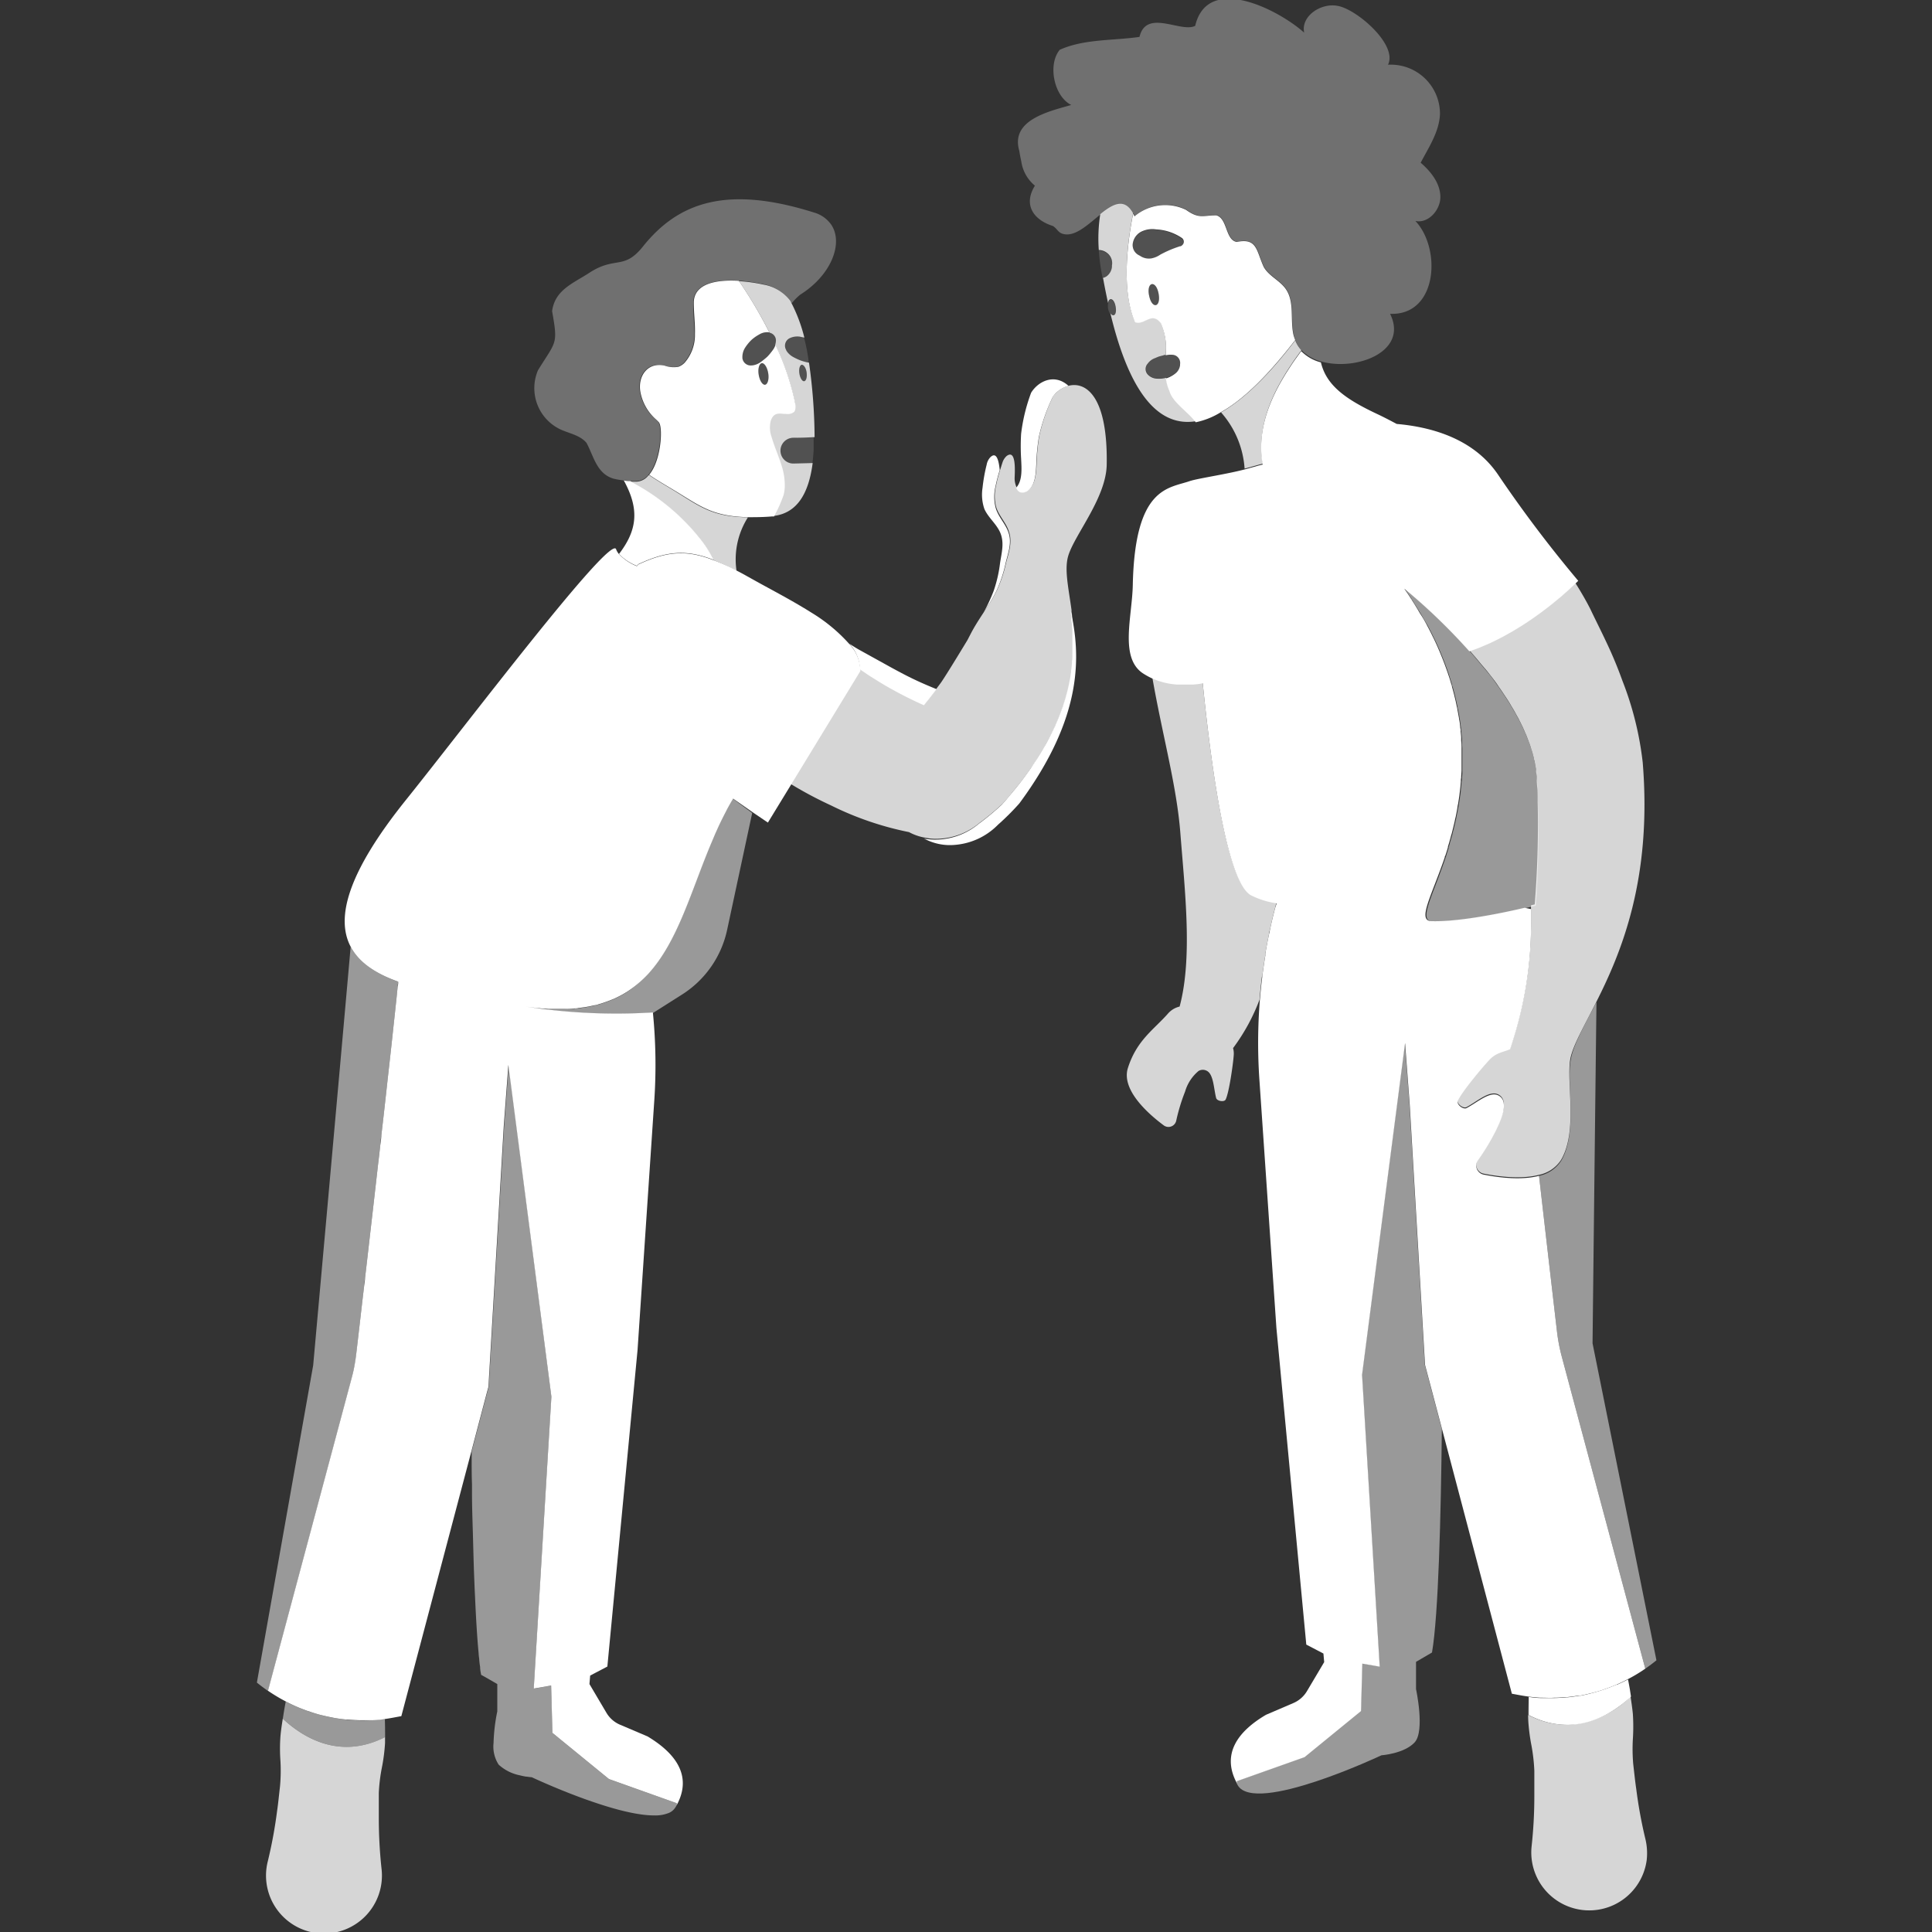 <svg viewBox="0 0 300 300" xmlns="http://www.w3.org/2000/svg"><rect x="0" y="0" width="300" height="300" fill="#333333" stroke="none"/><g fill="#fff"><path d="m 59.29 274.51 a 28.16 28.16 0 0 0 .5 -3.87 v -.9 c -7.09 3.61 -12.81 0 -15.88 -2.87 -.14 .9 -.28 1.81 -.36 2.71 a 26.72 26.72 0 0 0 0 3.9 26.73 26.73 0 0 1 -.07 3.9 c -.15 1.29 -.27 2.59 -.46 3.88 a 71.58 71.58 0 0 1 -1.43 7.74 9 9 0 1 0 17.65 1.14 73.67 73.67 0 0 1 -.42 -7.83 v -3.9 a 26.64 26.64 0 0 1 .47 -3.9 z" opacity=".8"/><path d="m 105.08 280 l -10.51 -3.74 -8.78 -7.17 -.2 -7.35 -2.7 .47 2.74 -45.32 -6.63 -51.51 -.72 9.55 -.41 7 -1.87 31.57 -.1 1.82 -.24 .87 -2.42 9.18 v 1.26 c 0 1.25 0 2.53 .05 3.82 v 1.28 c 0 2.15 .08 4.31 .14 6.43 s .11 4.21 .18 6.21 c .05 1.2 .09 2.37 .15 3.5 .15 3.4 .33 6.44 .56 8.84 a 7.63 7.63 0 0 0 .09 .85 9.39 9.39 0 0 0 .14 1.24 .97 .97 0 0 1 0 .17 5.84 5.84 0 0 0 .15 1 v .09 l 1 .56 1.52 .88 v 4.24 a 27.74 27.74 0 0 0 -.58 4.89 5.17 5.17 0 0 0 .79 3.38 6.83 6.83 0 0 0 3.29 1.66 c .34 .09 .66 .15 .94 .2 h .1 c .5 .08 .82 .1 .82 .1 s 4.11 1.94 8.83 3.6 l .67 .23 c 1.52 .52 3.08 1 4.57 1.37 .91 .22 1.79 .41 2.62 .53 a 15.05 15.05 0 0 0 2.57 .2 5.57 5.57 0 0 0 1.89 -.34 2.19 2.19 0 0 0 1.17 -.95 l .19 -.35 z" opacity=".5"/><path d="m 200.85 52 c -.54 -2.38 .2 -5.13 -1.2 -7.13 -.93 -1.33 -2.63 -2 -3.42 -3.42 -1.18 -2.57 -1 -4.53 -4.19 -3.88 -1.79 -.31 -1.41 -3.63 -3.16 -4.13 -2.11 0 -2.68 .6 -4.71 -.85 a 7.39 7.39 0 0 0 -8 1 c -.07 -.15 -.15 -.28 -.22 -.41 -1.11 5.63 -1.65 12.37 .28 16.85 1.52 .56 2.58 -1.72 4 .14 a 9.57 9.57 0 0 1 .77 5 3.32 3.32 0 0 1 1.24 -.06 1.27 1.27 0 0 1 1 1.45 v .17 a 1.93 1.93 0 0 1 -.73 1.26 4.46 4.46 0 0 1 -1.41 .76 h -.07 a 7.05 7.05 0 0 0 .57 2 c .47 1.74 2.9 3.22 4.07 4.82 a 11.93 11.93 0 0 0 3.91 -1.57 c 3.6 -2 7.5 -5.94 11.54 -11.2 a 6.66 6.66 0 0 1 -.27 -.8 z m -22.42 -6.1 c -.44 -2.18 1.08 -2.47 1.48 -.29 s -1.07 2.44 -1.48 .26 z m 5.21 -7.9 a .71 .71 0 0 1 -.33 .24 h -.08 a 17.61 17.61 0 0 0 -3.06 1.3 3.61 3.61 0 0 1 -1.37 .58 2.44 2.44 0 0 1 -1.77 -.39 l -.24 -.13 a 1.75 1.75 0 0 1 -.85 -2 2.46 2.46 0 0 1 1.51 -1.73 3.84 3.84 0 0 1 2.07 -.25 7.84 7.84 0 0 1 4 1.33 .72 .72 0 0 1 .16 1.01 c -.02 .01 -.03 .03 -.04 .04 z"/><path d="m 181.66 60.66 a 7.05 7.05 0 0 1 -.57 -2 4.45 4.45 0 0 1 -1.44 .14 2.08 2.08 0 0 1 -1.4 -.62 1.25 1.25 0 0 1 -.1 -1.64 l .07 -.08 a 2.33 2.33 0 0 1 1 -.8 c .32 -.12 .61 -.27 .88 -.34 s .52 -.14 .82 -.23 h .08 a 9.57 9.57 0 0 0 -.77 -5 c -1.41 -1.86 -2.47 .42 -4 -.14 -1.93 -4.48 -1.39 -11.22 -.28 -16.85 -1.38 -2.45 -3.18 -1.39 -5.1 .15 a 24.55 24.55 0 0 0 -.23 5.57 2.09 2.09 0 0 1 1.25 .43 2 2 0 0 1 .79 2 v .21 a 2.09 2.09 0 0 1 -.8 1.43 1.81 1.81 0 0 1 -.58 .27 c .25 1.38 .51 2.66 .78 3.9 .11 -.91 .92 -.83 1.17 .53 s -.37 1.7 -.81 1.06 c 3.1 12.93 7.75 17.68 13.31 16.75 -1.17 -1.52 -3.6 -3 -4.07 -4.74 z" opacity=".8"/><path d="m 173.23 47.67 c -.25 -1.36 -1.06 -1.44 -1.17 -.53 a 2.48 2.48 0 0 0 0 .75 2.17 2.17 0 0 0 .32 .84 c .48 .64 1.11 .27 .85 -1.06 z" opacity=".15"/><path d="m 178.43 45.87 c .41 2.18 1.92 1.89 1.48 -.29 s -1.91 -1.89 -1.48 .29 z" opacity=".15"/><path d="m 182.27 55 a 3.32 3.32 0 0 0 -1.24 .06 h -.08 c -.3 .09 -.56 .14 -.82 .23 s -.56 .22 -.88 .34 a 2.33 2.33 0 0 0 -1 .8 l -.07 .08 a 1.25 1.25 0 0 0 .1 1.64 2.08 2.08 0 0 0 1.4 .62 4.45 4.45 0 0 0 1.44 -.14 h .07 a 4.46 4.46 0 0 0 1.41 -.76 1.93 1.93 0 0 0 .73 -1.26 v -.17 a 1.27 1.27 0 0 0 -1.06 -1.44 z" opacity=".15"/><path d="m 179.52 35.68 a 3.84 3.84 0 0 0 -2.07 .25 2.46 2.46 0 0 0 -1.51 1.73 1.75 1.75 0 0 0 .85 2 l .24 .13 a 2.44 2.44 0 0 0 1.77 .39 3.61 3.61 0 0 0 1.37 -.58 17.61 17.61 0 0 1 3.06 -1.3 h .08 a .71 .71 0 0 0 .33 -.24 .72 .72 0 0 0 -.13 -1 7.85 7.85 0 0 0 -3.99 -1.38 z" opacity=".15"/><path d="m 172.66 41.54 v -.21 a 2 2 0 0 0 -.79 -2 2.09 2.09 0 0 0 -1.25 -.43 31.85 31.85 0 0 0 .62 4.38 1.81 1.81 0 0 0 .58 -.27 2.09 2.09 0 0 0 .84 -1.47 z" opacity=".15"/><path d="m 220.6 25.27 c 1.28 -2.44 2.91 -4.85 3 -7.61 a 7.63 7.63 0 0 0 -7.64 -7.62 c -.14 0 -.29 0 -.43 .01 1.56 -3.14 -5 -8.73 -7.89 -9.15 -2.56 -.46 -5.67 1.62 -5.13 4.17 -4 -3.59 -15 -9.21 -16.92 -1.06 -2.19 1.14 -7.59 -2.71 -8.65 1.72 -4.07 .59 -8.61 .3 -12.38 2 -1.9 2.27 -.92 7.22 1.78 8.57 -3.46 1 -9.49 2.32 -8.06 7.14 .08 .53 .18 1.07 .3 1.6 a 6 6 0 0 0 2.12 3.79 c -1.86 3 -.19 5.32 2.79 6.26 .72 .44 .79 1.1 1.75 1.27 1.82 .36 3.79 -1.58 5.65 -3.07 s 3.72 -2.6 5.1 -.15 c .07 .13 .15 .26 .22 .41 a 7.39 7.39 0 0 1 8 -1 c 2 1.45 2.6 .87 4.71 .85 1.75 .5 1.37 3.82 3.16 4.13 3.22 -.65 3 1.31 4.19 3.88 .79 1.41 2.49 2.09 3.42 3.42 1.4 2 .66 4.75 1.2 7.13 a 6.63 6.63 0 0 0 .27 .87 v .06 a 4.45 4.45 0 0 0 .94 1.49 6.58 6.58 0 0 0 3.06 1.75 c 5.4 1.53 13.62 -1.5 10.69 -7.4 7.38 .3 8 -10.11 3.93 -14.42 2 .44 3.93 -1.72 3.88 -3.8 s -1.48 -3.89 -3.06 -5.24 z" opacity=".3"/><path d="m 240.32 94.27 l .76 -.6 z"/><path d="m 239.1 95.19 l .93 -.7 z"/><path d="m 243.09 92 l .64 -.57 z"/><path d="m 241.36 93.44 l .68 -.56 z"/><path d="m 244.11 91.05 l .13 -.12 z"/><path d="m 242.29 92.68 l .61 -.53 z"/><path d="m 220.31 94.82 l .1 .18 -.1 -.17 z"/><path d="m 218.21 91.44 l -.17 -.13 z"/><path d="m 220.31 94.83 c -.25 -.42 -.51 -.85 -.79 -1.28 .2 .31 .39 .63 .58 .94 .07 .11 .15 .23 .21 .34 z"/><path d="m 218.06 91.33 c .39 .56 .76 1.12 1.12 1.68 -.36 -.56 -.73 -1.12 -1.12 -1.68 z"/><path d="m 242.41 180.26 a 5.36 5.36 0 0 1 -3.43 2.32 c 1.49 13.07 2.81 24.36 2.81 24.36 a 27.88 27.88 0 0 0 .69 3.6 l 13 48.57 c .59 -.41 1.17 -.84 1.73 -1.3 l -9.92 -49.22 s .38 -34.16 .61 -53 c -2 3.89 -3.64 6.76 -4 9 -.7 3.64 1.15 11.17 -1.49 15.67 z" opacity=".5"/><path d="m 221.24 211.89 l -.11 -1.83 -1.86 -31.6 -.41 -7 -.72 -9.55 -6.68 51.52 2.74 45.32 -2.7 -.47 -.2 7.36 -8.77 7.16 -10.53 3.77 v .28 c .07 .12 .12 .24 .19 .36 2.71 4.61 22.32 -4.65 22.32 -4.65 s 3.51 -.24 5.15 -2 .22 -8.28 .22 -8.28 v -4.23 l 2.48 -1.45 c 1 -5.72 1.39 -21.4 1.53 -34.69 l -2.43 -9.18 z" opacity=".5"/><path d="m 254.08 277.82 c -.19 -1.29 -.32 -2.58 -.47 -3.87 a 26.72 26.72 0 0 1 -.06 -3.9 30.01 30.01 0 0 0 0 -3.91 c -.09 -.9 -.22 -1.8 -.36 -2.7 a 14.89 14.89 0 0 1 -9.68 4.38 12.58 12.58 0 0 1 -4.89 -.92 c -.43 -.17 -.87 -.37 -1.31 -.59 v -2.83 c 0 1.24 -.06 2.49 0 3.72 a 29.81 29.81 0 0 0 .5 3.87 28.25 28.25 0 0 1 .44 3.88 v 3.89 a 71.11 71.11 0 0 1 -.42 7.83 9 9 0 0 0 17.87 2.15 9.51 9.51 0 0 0 -.21 -3.29 70.98 70.98 0 0 1 -1.41 -7.71 z" opacity=".8"/><path d="m 251 261.6 l -.28 .11 c -.46 .19 -.92 .37 -1.38 .53 l -.17 .06 a 26.32 26.32 0 0 1 -3.71 1 h -.19 c -.62 .11 -1.23 .2 -1.85 .26 h -.18 c -.63 .06 -1.26 .1 -1.89 .11 h -2.11 a 13.01 13.01 0 0 1 -1.86 -.18 v 2.83 c .44 .22 .88 .42 1.31 .59 a 12.58 12.58 0 0 0 4.89 .92 c 4.2 -.09 7.56 -2.41 9.68 -4.38 l -.18 -1.16 c -.09 -.5 -.18 -1 -.28 -1.5 l -.24 .11 c -.49 .25 -1 .49 -1.49 .71 z"/><path d="m 243.5 267.82 c 4.2 -.09 7.56 -2.41 9.68 -4.38 -2.12 1.97 -5.48 4.29 -9.68 4.38 z" opacity=".5"/><path d="m 196 151.65 c .14 -1.13 .3 -2.26 .49 -3.38 v -.27 c .17 -1 .37 -2 .58 -3.06 a 2.29 2.29 0 0 1 .11 -.52 c .25 -1.16 .52 -2.32 .82 -3.47 l .22 -.85 a 13.18 13.18 0 0 1 -4.07 -1.3 c -3.47 -2.14 -5.87 -17.67 -7.41 -32.89 -.32 .06 -.65 .12 -1 .16 l -.45 .05 h -2.49 a 11.09 11.09 0 0 1 -3.87 -.94 c 1.57 9 3.79 16.82 4.36 24.23 .69 8.92 1.92 19.31 -.12 26.89 a 3.44 3.44 0 0 0 -1.86 1.15 c -2.22 2.49 -4.81 4.11 -6.17 8.39 -1.07 3.39 3.16 7.12 5.57 8.91 a 1.23 1.23 0 0 0 1.72 -.26 1.21 1.21 0 0 0 .21 -.45 28.98 28.98 0 0 1 1.38 -4.54 6.54 6.54 0 0 1 2.09 -3.2 1.31 1.31 0 0 1 1.73 .37 c .62 .87 .68 2.56 1 3.82 .12 .49 1.26 .69 1.48 .24 .54 -1.09 1.16 -5.55 1.25 -6.84 a 3.2 3.2 0 0 0 -.1 -1.14 30.63 30.63 0 0 0 4.11 -7.52 c .1 -1.2 .22 -2.4 .37 -3.59 z" opacity=".8"/><path d="m 196.1 72 c -.79 -4.33 .49 -8.42 2.33 -11.93 -1.84 3.52 -3.12 7.61 -2.33 11.93 z"/><path d="m 200.82 56.15 l -.39 .59 z"/><path d="m 201.46 55.25 c -.11 .14 -.21 .29 -.31 .43 z"/><path d="m 199.58 58.07 l -.48 .8 z"/><path d="m 199 59.07 c -.17 .29 -.34 .59 -.5 .9 a 9.84 9.84 0 0 1 .5 -.9 z"/><path d="m 200.2 57.09 l -.45 .7 z"/><path d="m 196.1 72 c -.79 -4.33 .49 -8.42 2.33 -11.93 l .06 -.11 c .16 -.31 .33 -.61 .5 -.9 l .11 -.2 .48 -.8 .17 -.28 .45 -.7 .23 -.35 .39 -.59 .33 -.47 c .1 -.14 .2 -.29 .31 -.43 l .62 -.86 a 4.45 4.45 0 0 1 -.94 -1.49 v -.06 c -4 5.26 -7.94 9.17 -11.54 11.2 a 14.64 14.64 0 0 1 3.66 8.74 l 1.78 -.49 c .41 -.12 .76 -.21 1.06 -.28 z" opacity=".8"/><path d="m 201.15 55.68 l -.33 .47 z"/><path d="m 202.08 54.39 l -.62 .86 z"/><path d="m 199.1 58.87 l -.11 .2 z"/><path d="m 242.48 210.54 a 27.88 27.88 0 0 1 -.69 -3.6 s -1.32 -11.29 -2.81 -24.36 c -2.79 .73 -6.35 .26 -8.6 -.19 a 1.42 1.42 0 0 1 -.88 -2.22 34.75 34.75 0 0 0 2.84 -4.72 c .73 -1.54 1.38 -3 1.13 -4.3 a 1.51 1.51 0 0 0 -1.66 -1.2 c -1.24 .14 -2.74 1.4 -4.08 2.11 -.52 .28 -1.58 -.55 -1.36 -1.1 .52 -1.31 3.89 -5.32 4.93 -6.41 s 2 -1.13 3.2 -1.63 c .68 -2.06 1.21 -3.92 1.63 -5.67 a 59.3 59.3 0 0 0 1.61 -14.52 v -1.57 l -1 -.2 c -3 .71 -9.94 2.19 -14.39 2.08 -2.35 0 -.14 -3.68 2 -9.94 a .27 .27 0 0 1 .08 -.23 c .13 -.41 .27 -.84 .4 -1.27 a .42 .42 0 0 1 0 -.1 c .05 -.19 .11 -.38 .17 -.57 s .07 -.27 .11 -.4 .11 -.38 .16 -.58 .09 -.32 .14 -.48 .15 -.6 .23 -.91 l .12 -.51 c .05 -.18 .09 -.37 .13 -.56 s .08 -.39 .13 -.58 .11 -.56 .17 -.84 l .12 -.67 a 2.87 2.87 0 0 1 .1 -.56 c .04 -.19 .06 -.42 .1 -.64 s .05 -.36 .08 -.54 c .05 -.36 .09 -.71 .13 -1.08 l .06 -.54 .06 -.72 a 2.13 2.13 0 0 1 .05 -.56 c 0 -.38 .05 -.77 .06 -1.16 v -3.44 a 6.76 6.76 0 0 0 -.06 -1.1 v -.55 c 0 -.18 -.06 -.65 -.09 -1 a 1.48 1.48 0 0 0 -.05 -.46 9.36 9.36 0 0 0 -.18 -1.37 4.71 4.71 0 0 0 -.08 -.5 c -.06 -.34 -.12 -.69 -.19 -1 a 2.33 2.33 0 0 0 -.1 -.5 c -.09 -.48 -.2 -1 -.32 -1.45 l -.09 -.38 c -.1 -.4 -.21 -.79 -.32 -1.19 a 1.94 1.94 0 0 0 -.14 -.51 c -.14 -.47 -.29 -1 -.45 -1.42 a 1.41 1.41 0 0 0 -.07 -.22 c -.17 -.5 -.35 -1 -.54 -1.51 l -.19 -.49 c -.17 -.44 -.35 -.87 -.53 -1.31 l -.15 -.35 c -.23 -.54 -.48 -1.09 -.74 -1.63 -.07 -.15 -.15 -.29 -.22 -.44 -.21 -.44 -.44 -.88 -.67 -1.33 -.08 -.14 -.15 -.29 -.23 -.44 -.3 -.56 -.62 -1.12 -1 -1.69 l -.19 -.31 -.1 -.18 c -.67 -1.13 -1.39 -2.27 -2.19 -3.42 l .17 .13 .06 .06 a 93.03 93.03 0 0 1 9.87 9.54 c .54 -.18 1.09 -.38 1.62 -.59 l .5 -.21 1.09 -.47 .55 -.26 1 -.5 .52 -.27 1 -.56 .44 -.25 c .38 -.23 .76 -.45 1.13 -.69 l .24 -.14 c .93 -.59 1.8 -1.18 2.6 -1.77 l .22 -.15 .93 -.7 .29 -.22 .76 -.6 .28 -.23 .68 -.56 .25 -.2 .61 -.53 .19 -.17 .64 -.57 .38 -.36 .13 -.12 .38 -.36 .48 -.47 a 197.44 197.44 0 0 1 -12.43 -16.45 c -3.76 -5.58 -10.26 -7.43 -15.76 -7.91 -1 -.53 -2 -1.06 -3.07 -1.56 -4.89 -2.3 -7.86 -4.43 -8.7 -8 a 6.58 6.58 0 0 1 -3.06 -1.75 l -.62 .86 -.31 .43 -.33 .47 -.39 .59 -.23 .35 -.45 .7 -.17 .28 -.48 .8 -.11 .2 c -.17 .29 -.34 .59 -.5 .9 l -.06 .11 c -1.84 3.51 -3.12 7.6 -2.33 11.93 -.3 .06 -.65 .15 -1.08 .28 l -1.78 .49 c -2.71 .7 -6.21 1.22 -8 1.66 l -.37 .1 c -3.3 1.19 -8.62 .76 -8.94 16.17 -.1 4.94 -2.06 11.22 1.52 13.68 a 10.92 10.92 0 0 0 1.52 .84 11.31 11.31 0 0 0 3.87 .94 h 2.5 l .45 -.05 a 5.63 5.63 0 0 0 1 -.16 c 1.54 15.22 3.94 30.75 7.41 32.89 a 13.02 13.02 0 0 0 4.07 1.29 l -.24 .73 c -.3 1.15 -.58 2.31 -.82 3.47 a 2.55 2.55 0 0 1 -.11 .52 c -.21 1 -.41 2 -.58 3.06 a 2.43 2.43 0 0 0 0 .27 c -.19 1.13 -.35 2.25 -.49 3.38 -.15 1.19 -.27 2.39 -.37 3.59 a 83.35 83.35 0 0 0 -.08 12.24 l 2.65 38.67 4.64 49.17 2.66 1.39 .12 1.33 -2.67 4.5 a 4.54 4.54 0 0 1 -2.14 1.87 l -4.22 1.81 c -4.49 2.64 -6.92 6.16 -4.54 10.6 v -.28 l 10.52 -3.74 8.77 -7.16 .2 -7.36 2.7 .47 -2.74 -45.32 6.68 -51.52 .72 9.55 .41 7 1.86 31.6 .11 1.83 .23 .87 2.43 9.18 10.82 41.01 1.3 .24 c .42 .08 .85 .14 1.27 .2 .62 .09 1.24 .14 1.86 .18 h .26 c .62 0 1.24 .05 1.85 0 h .07 c .59 0 1.17 -.05 1.76 -.1 h .28 c .59 -.06 1.17 -.14 1.75 -.24 h .29 c .52 -.1 1 -.21 1.53 -.34 l .3 -.07 c .55 -.14 1.09 -.3 1.63 -.48 l .25 -.09 .17 -.06 c .46 -.16 .92 -.34 1.38 -.53 l .28 -.11 c .51 -.22 1 -.46 1.49 -.71 a 24.41 24.41 0 0 0 3 -1.78 z"/><path d="m 200.43 56.74 l -.23 .35 z"/><path d="m 198.49 60 l -.06 .11 z"/><path d="m 199.75 57.79 l -.17 .28 z"/><path d="m 220.1 94.49 c -.19 -.31 -.38 -.63 -.58 -.94 l -.21 -.34 c .27 .43 .54 .86 .79 1.28 z"/><path d="m 220.6 95.31 l -.19 -.31 z"/><path d="m 218.21 91.44 l .06 .06 z"/><path d="m 238.73 122.71 a 12.26 12.26 0 0 0 -.09 -1.81 v -.18 a 8.35 8.35 0 0 0 -.11 -1.11 4 4 0 0 0 -.08 -.48 c -.02 -.16 -.09 -.55 -.15 -.83 s -.1 -.39 -.14 -.58 l -.16 -.72 c -.06 -.21 -.13 -.41 -.2 -.61 s -.14 -.47 -.22 -.7 -.16 -.44 -.25 -.65 -.16 -.44 -.25 -.66 -.2 -.47 -.31 -.7 -.17 -.4 -.26 -.6 l -.36 -.74 c -.1 -.18 -.19 -.37 -.28 -.56 l -.43 -.77 c -.09 -.17 -.18 -.34 -.28 -.51 s -.33 -.56 -.5 -.84 -.16 -.28 -.25 -.42 c -.18 -.3 -.37 -.59 -.56 -.88 -.08 -.12 -.16 -.25 -.25 -.37 -.2 -.31 -.41 -.61 -.62 -.92 -.08 -.1 -.15 -.21 -.22 -.31 -.23 -.33 -.46 -.65 -.7 -1 a 1.92 1.92 0 0 1 -.17 -.23 c -.26 -.35 -.52 -.69 -.79 -1 l -.11 -.15 -.85 -1 -.08 -.09 q -.45 -.55 -.9 -1.08 c -.31 -.37 -.62 -.73 -.94 -1.08 a 92.93 92.93 0 0 0 -9.87 -9.54 l -.06 -.06 -.17 -.13 c .39 .56 .76 1.12 1.12 1.68 a 1.06 1.06 0 0 0 .08 .11 l .26 .43 c .28 .43 .54 .86 .79 1.28 l .1 .17 .19 .31 c .33 .57 .65 1.13 1 1.69 .08 .15 .15 .3 .23 .44 .23 .45 .46 .89 .67 1.33 .07 .15 .15 .29 .22 .44 .26 .54 .51 1.09 .74 1.63 l .15 .35 c .18 .44 .36 .87 .53 1.31 l .19 .49 c .19 .51 .37 1 .54 1.51 a 1.41 1.41 0 0 1 .07 .22 c .16 .47 .31 1 .45 1.42 a 1.94 1.94 0 0 0 .14 .51 c .11 .4 .22 .79 .32 1.19 l .09 .38 c .12 .49 .23 1 .32 1.45 a 2.77 2.77 0 0 0 .1 .5 c .07 .35 .13 .7 .19 1 a 2.75 2.75 0 0 0 .08 .5 c .07 .46 .13 .92 .18 1.37 a 1.42 1.42 0 0 0 .05 .46 c 0 .33 .07 .66 .09 1 a 4.81 4.81 0 0 1 0 .55 c 0 .37 .05 .73 .06 1.1 v 3.44 a 7.45 7.45 0 0 1 -.06 1.16 2.13 2.13 0 0 1 -.05 .56 l -.06 .72 -.06 .54 a 7.77 7.77 0 0 1 -.13 1.08 5.03 5.03 0 0 1 -.08 .54 c -.02 .18 -.07 .43 -.1 .64 s -.07 .38 -.1 .56 l -.12 .67 c -.06 .28 -.12 .56 -.17 .84 s -.09 .39 -.13 .58 -.08 .38 -.13 .56 l -.12 .51 c -.08 .31 -.16 .61 -.23 .91 a 3.99 3.99 0 0 1 -.14 .48 c -.05 .16 -.1 .39 -.16 .58 s -.08 .27 -.11 .4 -.12 .38 -.17 .57 v .1 c -.13 .43 -.27 .86 -.4 1.27 a .79 .79 0 0 1 -.08 .23 c -.14 .43 -.29 .84 -.43 1.24 -.07 .19 -.13 .37 -.2 .55 l -.21 .58 c -.11 .29 -.21 .58 -.32 .86 -1.61 4.25 -2.71 6.66 -.8 6.7 4.45 .11 11.34 -1.37 14.39 -2.08 l 1 -.23 .51 -.13 h .07 a 154.28 154.28 0 0 0 .25 -17.94 z" opacity=".5"/><path d="m 218.04 91.31 l .01 .01 z"/><path d="m 219.52 93.55 l -.26 -.43 a .44 .44 0 0 0 .05 .09 z"/><path d="m 218 91.31 l .17 .13 -.15 -.11 z"/><path d="m 244.24 90.93 l .38 -.36 z"/><path d="m 242.9 92.15 l .19 -.17 z"/><path d="m 241.08 93.67 l .28 -.23 z"/><path d="m 238.88 95.34 l .22 -.15 z"/><path d="m 247.89 155.55 c 3.81 -7.56 8.67 -19 7.19 -37.15 a 50.09 50.09 0 0 0 -3.17 -12.74 64.23 64.23 0 0 0 -2.54 -6.08 c -.82 -1.75 -1.61 -3.29 -2.42 -5 -.65 -1.29 -1.45 -2.66 -2.33 -4.06 l -.38 .36 -.13 .12 -.38 .36 -.64 .57 -.19 .17 -.61 .53 -.25 .2 -.68 .56 -.28 .23 -.76 .6 -.29 .22 -.93 .7 -.22 .15 c -.8 .59 -1.67 1.18 -2.6 1.77 l -.24 .14 c -.37 .24 -.75 .46 -1.13 .69 l -.44 .25 -1 .56 -.52 .27 -1 .5 -.55 .26 -1.09 .47 -.5 .21 c -.53 .21 -1.08 .41 -1.62 .59 l .93 1.08 q .45 .53 .9 1.08 l .08 .09 .85 1 .11 .15 c .27 .34 .53 .68 .79 1 a 2.01 2.01 0 0 0 .17 .23 c .24 .32 .47 .64 .7 1 .07 .1 .14 .21 .22 .31 .21 .31 .42 .61 .62 .92 .09 .12 .16 .25 .25 .37 .19 .29 .38 .58 .56 .88 .09 .14 .17 .28 .25 .42 s .34 .56 .5 .84 .19 .34 .28 .51 l .43 .77 c .09 .19 .18 .38 .28 .56 l .36 .74 c .09 .2 .18 .4 .26 .6 s .22 .47 .31 .7 .17 .44 .25 .66 .17 .43 .25 .65 .15 .46 .22 .7 .14 .4 .2 .61 l .18 .72 a 3.06 3.06 0 0 0 .14 .58 c .04 .19 .1 .55 .15 .83 s .06 .32 .08 .48 c 0 .37 .08 .74 .11 1.11 v .18 c 0 .61 .06 1.21 .09 1.81 a 154.22 154.22 0 0 1 -.4 17.87 h -.07 l -.51 .13 v 2 a 59.3 59.3 0 0 1 -1.61 14.52 c -.42 1.75 -.95 3.61 -1.63 5.67 -1.2 .5 -2.22 .6 -3.2 1.63 s -4.41 5.1 -4.93 6.41 c -.22 .55 .84 1.38 1.36 1.1 1.34 -.71 2.84 -2 4.08 -2.11 a 1.51 1.51 0 0 1 1.66 1.2 c .25 1.28 -.4 2.76 -1.13 4.3 a 34.85 34.85 0 0 1 -2.84 4.72 1.42 1.42 0 0 0 .88 2.22 c 2.25 .45 5.81 .92 8.6 .19 a 5.36 5.36 0 0 0 3.43 -2.32 c 2.64 -4.5 .79 -12 1.44 -15.7 .41 -2.1 2.09 -4.97 4.05 -8.86 z" opacity=".8"/><path d="m 240 94.49 l .29 -.22 z"/><path d="m 242 92.88 l .25 -.2 z"/><path d="m 243.73 91.41 l .38 -.36 z"/><path d="m 219.18 93 c -.36 -.56 -.73 -1.12 -1.12 -1.68 .4 .57 .77 1.14 1.14 1.71 z"/><path d="m 220.31 94.83 c -.06 -.11 -.14 -.23 -.21 -.34 l .21 .33 z"/><path d="m 219.26 93.12 a 1.06 1.06 0 0 1 -.08 -.11 v .06 a .1 .1 0 0 0 .08 .05 z"/><path d="m 218.05 91.32 v .01 h .01 z"/><path d="m 219.31 93.21 l -.09 -.14 c -.37 -.57 -.74 -1.14 -1.14 -1.71 .8 1.15 1.52 2.29 2.19 3.42 l -.21 -.33 c -.21 -.38 -.48 -.81 -.75 -1.24 z"/><path d="m 56.3 201.75 c .08 -.69 .17 -1.42 .26 -2.18 a 9.36 9.36 0 0 1 .13 -1.16 c .14 -1.18 .28 -2.42 .43 -3.71 .49 -4.29 1.05 -9.12 1.6 -14 .12 -1 .23 -2 .34 -2.95 a 14.06 14.06 0 0 1 .16 -1.47 c .17 -1.46 .34 -2.93 .5 -4.37 s .32 -2.87 .47 -4.26 c .21 -1.86 .41 -3.66 .6 -5.38 .14 -1.29 .27 -2.53 .4 -3.7 s .25 -2.3 .36 -3.35 c .07 -.69 .14 -1.36 .2 -2 0 -.27 .06 -.53 .08 -.78 -3.36 -1.21 -6 -2.89 -7.38 -5.43 -1.48 16.79 -5.82 65 -5.82 65 l -8.74 49.26 c .56 .46 1.14 .89 1.73 1.3 l 13 -48.58 c .16 -.59 .29 -1.18 .41 -1.78 s .21 -1.21 .28 -1.81 c -.01 -.02 .39 -3.4 .99 -8.65 z" opacity=".5"/><path d="m 113.77 124 c -.32 .52 -.62 1 -.91 1.59 l -.28 .55 c -.19 .36 -.37 .72 -.55 1.08 s -.22 .44 -.32 .66 -.31 .67 -.46 1 -.22 .48 -.32 .72 l -.39 .92 c -3.18 7.56 -5.2 15.6 -10 20.74 a 16.99 16.99 0 0 1 -3.13 2.74 l -.21 .13 c -.24 .15 -.49 .3 -.75 .44 l -.36 .19 -.76 .37 -.42 .17 c -.42 .17 -.86 .33 -1.31 .48 l -.66 .2 c -.23 .07 -.46 .12 -.69 .17 l -.77 .17 -.69 .12 -1 .13 a 1.94 1.94 0 0 0 -.58 .06 q -.78 .07 -1.62 .09 h -2.49 a 12.69 12.69 0 0 1 -1.35 -.11 l -.63 -.06 c -.67 -.08 -1.36 -.17 -2.08 -.29 a 91.69 91.69 0 0 0 20.31 1 h .1 l 4.46 -2.83 a 15.8 15.8 0 0 0 7 -10.05 l 3.89 -18.14 z" opacity=".5"/><path d="m 59.76 266.91 a 25.73 25.73 0 0 1 -15.39 -2.7 c -.09 .5 -.19 1 -.27 1.5 s -.12 .78 -.18 1.16 c 3.07 2.87 8.79 6.48 15.88 2.87 0 -.94 -.01 -1.88 -.04 -2.83 z" opacity=".5"/><path d="m 165.12 109.67 c .15 -.43 .28 -.86 .41 -1.28 -.13 .42 -.26 .85 -.41 1.28 z"/><path d="m 165.59 108.16 c .1 -.37 .2 -.73 .29 -1.09 -.09 .36 -.19 .72 -.29 1.09 z"/><path d="m 165.94 106.8 c .1 -.41 .18 -.81 .25 -1.2 -.07 .4 -.19 .79 -.25 1.2 z"/><path d="m 166.24 105.36 c .06 -.34 .11 -.68 .16 -1 -.05 .32 -.1 .64 -.16 1 z"/><path d="m 166.43 104.1 c 0 -.38 .1 -.76 .13 -1.13 -.03 .37 -.08 .75 -.13 1.13 z"/><path d="m 160.12 119.31 c .35 -.51 .7 -1 1 -1.52 -.3 .5 -.65 1.01 -1 1.52 z"/><path d="m 163.15 114.3 c .22 -.43 .42 -.85 .62 -1.27 -.2 .42 -.4 .84 -.62 1.27 z"/><path d="m 162.27 115.92 c .27 -.49 .54 -1 .79 -1.44 -.25 .52 -.52 .95 -.79 1.44 z"/><path d="m 163.91 112.71 c .21 -.46 .41 -.91 .59 -1.36 -.18 .45 -.38 .9 -.59 1.36 z"/><path d="m 164.58 111.14 c .16 -.4 .3 -.79 .44 -1.18 -.14 .39 -.28 .78 -.44 1.18 z"/><path d="m 166.67 99.4 v .85 a 8.03 8.03 0 0 0 0 -.85 z"/><path d="m 166.4 95.78 c 0 -.22 -.06 -.42 -.08 -.63 .02 .21 .05 .41 .08 .63 z"/><path d="m 166.58 102.72 a 4.17 4.17 0 0 1 .07 -.93 c -.02 .31 -.04 .62 -.07 .93 z"/><path d="m 166.67 99.19 v -1 a 8.34 8.34 0 0 0 0 1 z"/><path d="m 161.23 117.64 c .29 -.46 .57 -.92 .84 -1.37 -.27 .45 -.55 .91 -.84 1.37 z"/><path d="m 166.53 97 a 6.12 6.12 0 0 0 -.1 -.86 c .04 .24 .07 .53 .1 .86 z"/><path d="m 166.6 97.94 a 3.25 3.25 0 0 0 -.06 -.76 c .03 .25 .05 .51 .06 .76 z"/><path d="m 157.92 76 a 1.2 1.2 0 0 0 .36 .38 .71 .71 0 0 0 .18 .08 h .05 a 1 1 0 0 0 .51 0 h .08 l .22 -.11 h .09 l .32 -.24 c 1.14 -1 1.13 -3 1.2 -4.4 a 32.13 32.13 0 0 1 .39 -3.89 28 28 0 0 1 2.15 -6.18 4.01 4.01 0 0 1 .53 -.64 5.15 5.15 0 0 1 .56 -.46 5.21 5.21 0 0 1 .65 -.37 4.57 4.57 0 0 1 .71 -.25 c -2.18 -2 -4.73 -.71 -5.81 1.07 a 27.43 27.43 0 0 0 -1.55 6.35 31.49 31.49 0 0 0 0 3.91 c .06 1.38 .26 3.38 -.78 4.49 z"/><path d="m 155.29 82.65 c .7 1.57 .25 3.14 0 4.77 a 20.86 20.86 0 0 1 -1 4.35 27.07 27.07 0 0 1 -1.54 3.32 l .49 -.77 c .2 -.31 .4 -.62 .59 -.93 a 19.26 19.26 0 0 0 .94 -1.73 20.82 20.82 0 0 0 1.39 -4.24 c .38 -1.6 1 -3.12 .43 -4.75 -.47 -1.39 -1.63 -2.46 -2 -3.88 a 6.78 6.78 0 0 1 0 -3.29 c .09 -.46 .2 -.92 .32 -1.37 s .21 -.75 .33 -1.12 c -.13 -1.33 -.45 -3 -1.47 -2 a 2.27 2.27 0 0 0 -.56 1.14 25.71 25.71 0 0 0 -.64 3.59 6.87 6.87 0 0 0 .28 3.28 c .58 1.33 1.83 2.28 2.44 3.63 z"/><path d="m 145.4 107 c -1.11 -.45 -2.2 -.91 -3.27 -1.42 -1.27 -.59 -2.51 -1.26 -3.74 -1.93 l -4.61 -2.55 a 21.42 21.42 0 0 1 -1.9 -1.16 6.13 6.13 0 0 1 1.65 4 l 1.48 1 c 1.19 .74 2.37 1.49 3.61 2.16 1.57 .87 3.19 1.68 4.85 2.41 .66 -.8 1.3 -1.62 1.93 -2.45 z"/><path d="m 166.28 94.9 a 2.09 2.09 0 0 1 0 .25 4.72 4.72 0 0 0 .08 .63 v .32 c 0 .28 .07 .57 .1 .86 v .22 c 0 .25 .05 .51 .06 .76 a 2.14 2.14 0 0 1 0 .28 v 3.33 a 1.77 1.77 0 0 0 0 .23 4.17 4.17 0 0 1 -.07 .93 2.09 2.09 0 0 1 0 .25 8.9 8.9 0 0 1 -.13 1.13 v .25 c -.05 .33 -.1 .67 -.16 1 a .42 .42 0 0 1 -.05 .24 c -.07 .39 -.15 .79 -.25 1.2 l -.06 .27 c -.09 .36 -.19 .72 -.29 1.09 l -.06 .23 c -.13 .42 -.26 .85 -.41 1.28 a 1 1 0 0 1 -.1 .29 c -.14 .39 -.28 .78 -.44 1.18 l -.08 .21 c -.18 .45 -.38 .9 -.59 1.36 0 .11 -.09 .21 -.14 .32 -.2 .42 -.4 .84 -.62 1.27 l -.09 .18 c -.25 .47 -.52 1 -.79 1.44 -.07 .12 -.14 .23 -.2 .35 -.27 .45 -.55 .91 -.84 1.37 l -.09 .15 c -.32 .5 -.67 1 -1 1.52 l -.26 .37 c -.35 .49 -.72 1 -1.1 1.5 l -.07 .09 c -.4 .53 -.83 1.06 -1.28 1.6 -.1 .14 -.22 .27 -.33 .4 -.45 .55 -.92 1.1 -1.42 1.66 a 40.43 40.43 0 0 1 -3.61 3 10.54 10.54 0 0 1 -6.93 2.47 8.06 8.06 0 0 1 -.85 -.06 3.9 3.9 0 0 1 -.76 -.13 8.41 8.41 0 0 0 4.86 1 10.53 10.53 0 0 0 6.65 -3.12 39.49 39.49 0 0 0 3.31 -3.3 c 10.06 -13.58 9.48 -23.09 8.01 -29.87 z"/><path d="m 171.85 72.15 c .18 -10.63 -3.23 -12.93 -5.91 -12.25 a 4.57 4.57 0 0 0 -.71 .25 5.21 5.21 0 0 0 -.65 .37 5.03 5.03 0 0 0 -.58 .48 3.97 3.97 0 0 0 -.48 .54 28 28 0 0 0 -2.15 6.18 32.13 32.13 0 0 0 -.39 3.89 c -.07 1.38 -.06 3.39 -1.2 4.4 l -.32 .24 h -.09 l -.22 .11 h -.08 a 1 1 0 0 1 -.51 0 h -.05 a .71 .71 0 0 1 -.18 -.08 1.21 1.21 0 0 1 -.36 -.38 3.38 3.38 0 0 1 -.42 -1.59 c 0 -.67 .36 -4.7 -1.24 -3.5 a 2.28 2.28 0 0 0 -.67 1.09 c -.12 .34 -.21 .68 -.32 1 s -.22 .74 -.33 1.12 -.23 .91 -.32 1.37 a 6.78 6.78 0 0 0 0 3.29 c .42 1.42 1.58 2.49 2 3.88 .55 1.63 0 3.15 -.43 4.75 a 20.82 20.82 0 0 1 -1.39 4.24 19.26 19.26 0 0 1 -.94 1.73 c -.19 .31 -.39 .62 -.59 .93 -.85 1.32 -1.74 2.61 -2.48 4 l -.62 1.19 s -3.29 5.45 -4.13 6.63 c -.21 .29 -.44 .58 -.65 .88 -.63 .83 -1.27 1.65 -1.93 2.45 -1.66 -.73 -3.28 -1.54 -4.85 -2.41 -1.24 -.67 -2.42 -1.42 -3.61 -2.16 l -1.48 -1 a 2.26 2.26 0 0 1 0 .26 l -10.79 17.69 .56 .33 a 61.8 61.8 0 0 0 5.71 3 48.79 48.79 0 0 0 12.1 4.14 8.17 8.17 0 0 0 2.41 .85 l .76 .13 a 8.06 8.06 0 0 0 .85 .06 10.54 10.54 0 0 0 6.93 -2.47 40.43 40.43 0 0 0 3.61 -3 c .5 -.56 1 -1.11 1.42 -1.66 .11 -.13 .23 -.26 .33 -.4 .45 -.54 .88 -1.07 1.28 -1.6 l .07 -.09 c .38 -.51 .75 -1 1.1 -1.5 l .26 -.37 c .35 -.51 .7 -1 1 -1.52 l .09 -.15 c .29 -.46 .57 -.92 .84 -1.37 .06 -.12 .13 -.23 .2 -.35 .27 -.49 .54 -1 .79 -1.44 l .09 -.18 c .22 -.43 .42 -.85 .62 -1.27 0 -.11 .1 -.21 .14 -.32 .21 -.46 .41 -.91 .59 -1.36 l .08 -.21 c .16 -.4 .3 -.79 .44 -1.18 a 1.25 1.25 0 0 1 .1 -.29 c .15 -.43 .28 -.86 .41 -1.28 l .06 -.23 c .1 -.37 .2 -.73 .29 -1.09 l .06 -.27 c .09 -.41 .18 -.81 .25 -1.2 a .42 .42 0 0 1 .05 -.24 c .06 -.34 .11 -.68 .16 -1 v -.25 c 0 -.38 .1 -.76 .13 -1.13 a 2.09 2.09 0 0 0 0 -.25 4.17 4.17 0 0 1 .07 -.93 1.77 1.77 0 0 1 0 -.23 v -3.33 a 2.62 2.62 0 0 0 0 -.28 3.25 3.25 0 0 0 -.06 -.76 v -.22 a 6.12 6.12 0 0 0 -.1 -.86 v -.32 c 0 -.22 -.06 -.42 -.08 -.63 a 1 1 0 0 1 0 -.26 c -.49 -3.62 -1.17 -6.46 -.47 -8.59 1.08 -3.31 5.84 -8.92 5.93 -14.02 z" opacity=".8"/><path d="m 163.51 61.55 a 4 4 0 0 1 .49 -.55 4 4 0 0 0 -.49 .55 z"/><path d="m 164.57 60.53 a 5.14 5.14 0 0 0 -.57 .47 5.14 5.14 0 0 1 .57 -.47 z"/><path d="m 165.94 59.9 a 4.57 4.57 0 0 0 -.71 .25 4.57 4.57 0 0 1 .71 -.25 z"/><path d="m 165.23 60.15 a 5.21 5.21 0 0 0 -.65 .37 5.21 5.21 0 0 1 .65 -.37 z"/><path d="m 166.54 97.18 v -.22 a 1.6 1.6 0 0 0 0 .22 z"/><path d="m 164.5 111.35 l .08 -.21 z"/><path d="m 163.77 113 c 0 -.11 .1 -.21 .14 -.32 a 1.22 1.22 0 0 1 -.14 .32 z"/><path d="m 166.32 95.15 a 2.09 2.09 0 0 0 0 -.25 .7 .7 0 0 0 0 .25 z"/><path d="m 161.14 117.79 l .09 -.15 z"/><path d="m 166.62 98.22 v -.28 a 2.62 2.62 0 0 1 0 .28 z"/><path d="m 159.86 119.68 l .26 -.37 z"/><path d="m 163.06 114.48 l .09 -.18 z"/><path d="m 166.19 105.6 a .42 .42 0 0 1 .05 -.24 c -.02 .08 -.03 .16 -.05 .24 z"/><path d="m 162.07 116.27 c .06 -.12 .13 -.23 .2 -.35 a 1.9 1.9 0 0 0 -.2 .35 z"/><path d="m 165.88 107.07 l .06 -.27 z"/><path d="m 165.53 108.39 l .06 -.23 z"/><path d="m 166.65 101.79 a 1.77 1.77 0 0 1 0 -.23 1.77 1.77 0 0 0 0 .23 z"/><path d="m 166.56 103 a 2.09 2.09 0 0 0 0 -.25 2.09 2.09 0 0 1 0 .25 z"/><path d="m 165 110 a 1.25 1.25 0 0 1 .1 -.29 2.02 2.02 0 0 1 -.1 .29 z"/><path d="m 98.89 87.86 a 2.83 2.83 0 0 0 .23 -.26 c 4.52 -2.11 7.59 -2.27 11.72 -.65 a 17.25 17.25 0 0 0 -2.15 -3.33 33.42 33.42 0 0 0 -9.39 -8.09 c -.48 -.28 -1 -.55 -1.44 -.84 a 3.48 3.48 0 0 1 -1 -.09 c 2.54 4.6 2 7.84 -.74 11.42 a 7.6 7.6 0 0 0 2.77 1.84 z"/><path d="m 100.81 73.79 h -.1 a 2.49 2.49 0 0 1 -1.79 1 h -1.06 c .47 .29 1 .56 1.44 .84 a 33.42 33.42 0 0 1 9.39 8.09 17.2 17.2 0 0 1 2.15 3.28 33.92 33.92 0 0 1 3.22 1.48 l .31 .17 a 12.14 12.14 0 0 1 1.77 -8.32 c -5.52 -.08 -7.41 -1.64 -11.23 -4 -1.38 -.85 -2.76 -1.63 -4.1 -2.54 z" opacity=".8"/><path d="m 123.41 62.28 a 39.78 39.78 0 0 0 -3 -8.74 2.53 2.53 0 0 1 -.44 .85 8.82 8.82 0 0 1 -.83 1 10.95 10.95 0 0 1 -1 .81 2.74 2.74 0 0 1 -1.35 .54 h -.06 a 1.3 1.3 0 0 1 -1.45 -1.12 v -.12 a 2.65 2.65 0 0 1 .44 -1.54 6.91 6.91 0 0 1 .94 -1.15 6.16 6.16 0 0 1 1.21 -.86 2.36 2.36 0 0 1 1.59 -.34 69.65 69.65 0 0 0 -4.73 -8 c -3.22 -.2 -7 .29 -7 3.42 0 1.61 .23 3.22 .18 4.83 a 6.54 6.54 0 0 1 -1.58 4.44 2.54 2.54 0 0 1 -1 .66 4.28 4.28 0 0 1 -2.15 -.19 c -2.65 -.57 -4.17 1.67 -3.74 4.1 a 7.57 7.57 0 0 0 2.39 4.23 c .16 .14 .31 .29 .46 .45 .69 .73 .39 6 -1.49 8.17 l .08 .06 c 1.34 .91 2.72 1.69 4.1 2.53 3.82 2.32 5.71 3.88 11.23 4 1.07 0 2.28 0 3.68 -.12 h .3 a 21.19 21.19 0 0 0 1.48 -3.31 5.88 5.88 0 0 0 .19 -1.25 10.11 10.11 0 0 0 -.5 -3.36 c -.46 -1.5 -1.12 -2.93 -1.55 -4.43 a 4.28 4.28 0 0 1 -.14 -2.45 c .7 -2.19 2.43 -.42 3.65 -1.44 .34 -.41 .18 -1.24 .09 -1.67 z m -4.6 -2.54 c -.41 .06 -.85 -.64 -1 -1.56 s .08 -1.72 .48 -1.78 .85 .64 1 1.56 -.08 1.71 -.48 1.78 z"/><path d="m 126.19 71.9 l -3 .08 a 2 2 0 0 1 0 -4 c 1.43 0 2.5 -.07 3.3 -.1 a 84.84 84.84 0 0 0 -.87 -11.58 h -.08 a 8.34 8.34 0 0 1 -1.24 -.34 9.19 9.19 0 0 1 -1.15 -.54 2.84 2.84 0 0 1 -1.06 -1 v -.05 a 1.3 1.3 0 0 1 .4 -1.79 l .11 -.06 a 2.75 2.75 0 0 1 1.58 -.25 l .72 .15 a 24.63 24.63 0 0 0 -2.17 -5.68 6.62 6.62 0 0 0 -4.23 -2.56 24.06 24.06 0 0 0 -3.74 -.52 69.65 69.65 0 0 1 4.73 8 1.23 1.23 0 0 1 .99 1.34 2.59 2.59 0 0 1 -.11 .53 39.78 39.78 0 0 1 3 8.74 c .09 .43 .25 1.26 -.16 1.61 -1.22 1 -3 -.75 -3.65 1.44 a 4.28 4.28 0 0 0 .14 2.45 c .43 1.5 1.09 2.93 1.55 4.43 a 10.11 10.11 0 0 1 .5 3.36 5.88 5.88 0 0 1 -.19 1.25 21.19 21.19 0 0 1 -1.48 3.31 c 3.7 -.41 5.5 -3.5 6.11 -8.22 z m -1.69 -15.26 c .31 0 .65 .49 .75 1.19 s -.06 1.31 -.37 1.36 -.64 -.49 -.75 -1.19 .06 -1.31 .37 -1.36 z" opacity=".8"/><path d="m 124.88 59.19 c .31 0 .48 -.66 .37 -1.36 s -.44 -1.24 -.75 -1.19 -.48 .66 -.37 1.36 .44 1.24 .75 1.19 z" opacity=".15"/><path d="m 118.3 56.4 c -.4 .06 -.62 .86 -.48 1.78 s .58 1.62 1 1.56 .62 -.86 .48 -1.78 -.59 -1.62 -1 -1.56 z" opacity=".15"/><path d="m 129.11 34.94 a 4.88 4.88 0 0 0 -2.71 -1.94 c -13.6 -4.29 -21.1 -1.55 -26.56 5.27 -3 3.75 -4.26 1.43 -8.36 4.11 -2.48 1.62 -5.3 2.62 -5.75 5.93 .93 5.26 .64 4.59 -2.19 9.18 a 7.08 7.08 0 0 0 3.53 9.21 c 1.38 .62 3.05 .91 4 2.07 1.11 2 1.57 4.85 4.29 5.58 a 11.88 11.88 0 0 0 1.5 .25 c .32 0 .68 .07 1 .09 s .7 0 1.06 0 a 2.49 2.49 0 0 0 1.79 -1 c 1.88 -2.22 2.18 -7.44 1.49 -8.17 -.15 -.16 -.3 -.31 -.46 -.45 a 7.57 7.57 0 0 1 -2.39 -4.23 c -.43 -2.43 1.09 -4.67 3.74 -4.1 a 4.28 4.28 0 0 0 2.15 .19 2.54 2.54 0 0 0 1 -.66 6.54 6.54 0 0 0 1.58 -4.44 c 0 -1.61 -.21 -3.22 -.18 -4.83 .06 -3.13 3.79 -3.62 7 -3.42 a 24.06 24.06 0 0 1 3.74 .52 6.62 6.62 0 0 1 4.23 2.56 c .11 .14 .23 .28 .35 .41 a 9.13 9.13 0 0 1 1.29 -1.31 c 4.75 -2.96 6.75 -7.91 4.86 -10.82 z" opacity=".3"/><path d="m 119.42 51.61 a 2.36 2.36 0 0 0 -1.59 .34 6.16 6.16 0 0 0 -1.21 .86 6.91 6.91 0 0 0 -.94 1.15 2.65 2.65 0 0 0 -.44 1.54 v .12 a 1.3 1.3 0 0 0 1.45 1.12 h .06 a 2.74 2.74 0 0 0 1.35 -.54 10.95 10.95 0 0 0 1 -.81 8.82 8.82 0 0 0 .83 -1 2.53 2.53 0 0 0 .44 -.85 2.59 2.59 0 0 0 .11 -.53 v -.01 a 1.23 1.23 0 0 0 -1.05 -1.39 z" opacity=".15"/><path d="m 122.53 52.48 l -.11 .06 a 1.3 1.3 0 0 0 -.4 1.79 v .05 a 2.84 2.84 0 0 0 1.06 1 9.19 9.19 0 0 0 1.15 .54 8.34 8.34 0 0 0 1.24 .34 h .08 v -.3 a 30.18 30.18 0 0 0 -.71 -3.6 l -.72 -.15 a 2.75 2.75 0 0 0 -1.59 .27 z" opacity=".15"/><path d="m 123.15 68 a 2 2 0 0 0 0 4 l 3 -.08 c .09 -.64 .15 -1.32 .19 -2 v -2.02 c -.69 -.01 -1.76 .03 -3.19 .1 z" opacity=".15"/><path d="m 131.88 100 a 25.73 25.73 0 0 0 -5.88 -4.87 c -3.17 -2 -6.68 -3.79 -9.12 -5.17 l -.81 -.45 -.32 -.18 c -.48 -.27 -.92 -.5 -1.37 -.73 l -.31 -.17 a 33.68 33.68 0 0 0 -3.23 -1.43 c -4.13 -1.62 -7.2 -1.46 -11.72 .65 a 2.83 2.83 0 0 1 -.23 .26 7.59 7.59 0 0 1 -2.81 -1.91 2.36 2.36 0 0 1 -.41 -.71 c -.81 -2.47 -23.52 27.58 -32.6 38.88 -9.21 11.46 -10.93 18.43 -8.62 22.83 1.34 2.54 4 4.22 7.38 5.43 a 2.66 2.66 0 0 1 -.08 .78 c -.06 .62 -.13 1.29 -.2 2 -.11 1 -.23 2.17 -.36 3.35 s -.26 2.41 -.4 3.7 c -.19 1.72 -.39 3.52 -.6 5.38 -.15 1.39 -.31 2.82 -.47 4.26 s -.33 2.91 -.5 4.37 a 14.06 14.06 0 0 1 -.16 1.47 c -.11 1 -.22 2 -.34 2.95 -.55 4.89 -1.11 9.72 -1.6 14 -.15 1.29 -.29 2.53 -.43 3.71 a 11.12 11.12 0 0 1 -.13 1.16 c -.09 .76 -.18 1.49 -.26 2.18 -.6 5.23 -1 8.63 -1 8.63 -.07 .6 -.17 1.21 -.28 1.81 s -.25 1.19 -.41 1.78 l -13 48.58 a 27.43 27.43 0 0 0 3 1.78 c .48 .25 1 .49 1.48 .7 l .28 .12 c .46 .19 .92 .36 1.38 .53 l .43 .14 c .53 .18 1.08 .35 1.62 .49 l .3 .07 q .77 .19 1.53 .33 l .29 .06 c .58 .1 1.17 .18 1.76 .24 h .27 c .59 .06 1.18 .09 1.77 .11 h 2.17 a 13.01 13.01 0 0 0 1.86 -.18 c .43 -.06 .85 -.13 1.28 -.21 l 1.29 -.24 10.87 -41.1 2.42 -9.18 .24 -.87 .1 -1.82 1.86 -31.6 .41 -7 .72 -9.55 6.68 51.52 -2.74 45.32 2.7 -.47 .2 7.35 8.78 7.17 10.52 3.75 v .28 l -.19 .35 c 2.72 -4.6 .27 -8.24 -4.34 -11 l -4.23 -1.8 a 4.5 4.5 0 0 1 -2.13 -1.83 l -2.66 -4.5 .11 -1.32 2.67 -1.4 4.69 -49.17 2.59 -38.61 a 82.48 82.48 0 0 0 -.21 -13.79 91.69 91.69 0 0 1 -20.31 -1 c .72 .12 1.41 .21 2.08 .29 l .63 .06 c .46 .05 .91 .08 1.35 .11 h 2.49 a 9.6 9.6 0 0 0 1.62 -.09 1.88 1.88 0 0 0 .58 -.06 l 1 -.13 .69 -.12 .77 -.17 a 2.49 2.49 0 0 0 .69 -.17 l .66 -.2 c .45 -.15 .89 -.31 1.31 -.48 l .42 -.17 .76 -.37 .36 -.19 c .26 -.14 .51 -.29 .75 -.44 l .21 -.13 a 17 17 0 0 0 3.17 -2.68 c 4.75 -5.14 6.77 -13.18 10 -20.74 l .39 -.92 c .1 -.24 .21 -.48 .32 -.72 s .3 -.67 .46 -1 .21 -.44 .32 -.66 .36 -.72 .55 -1.08 l .28 -.55 c .29 -.54 .59 -1.07 .91 -1.59 l 3.07 2.14 2.33 1.58 3.56 -5.83 10.79 -17.69 a 2.26 2.26 0 0 0 0 -.26 6.13 6.13 0 0 0 -1.71 -3.95 z"/></g></svg>